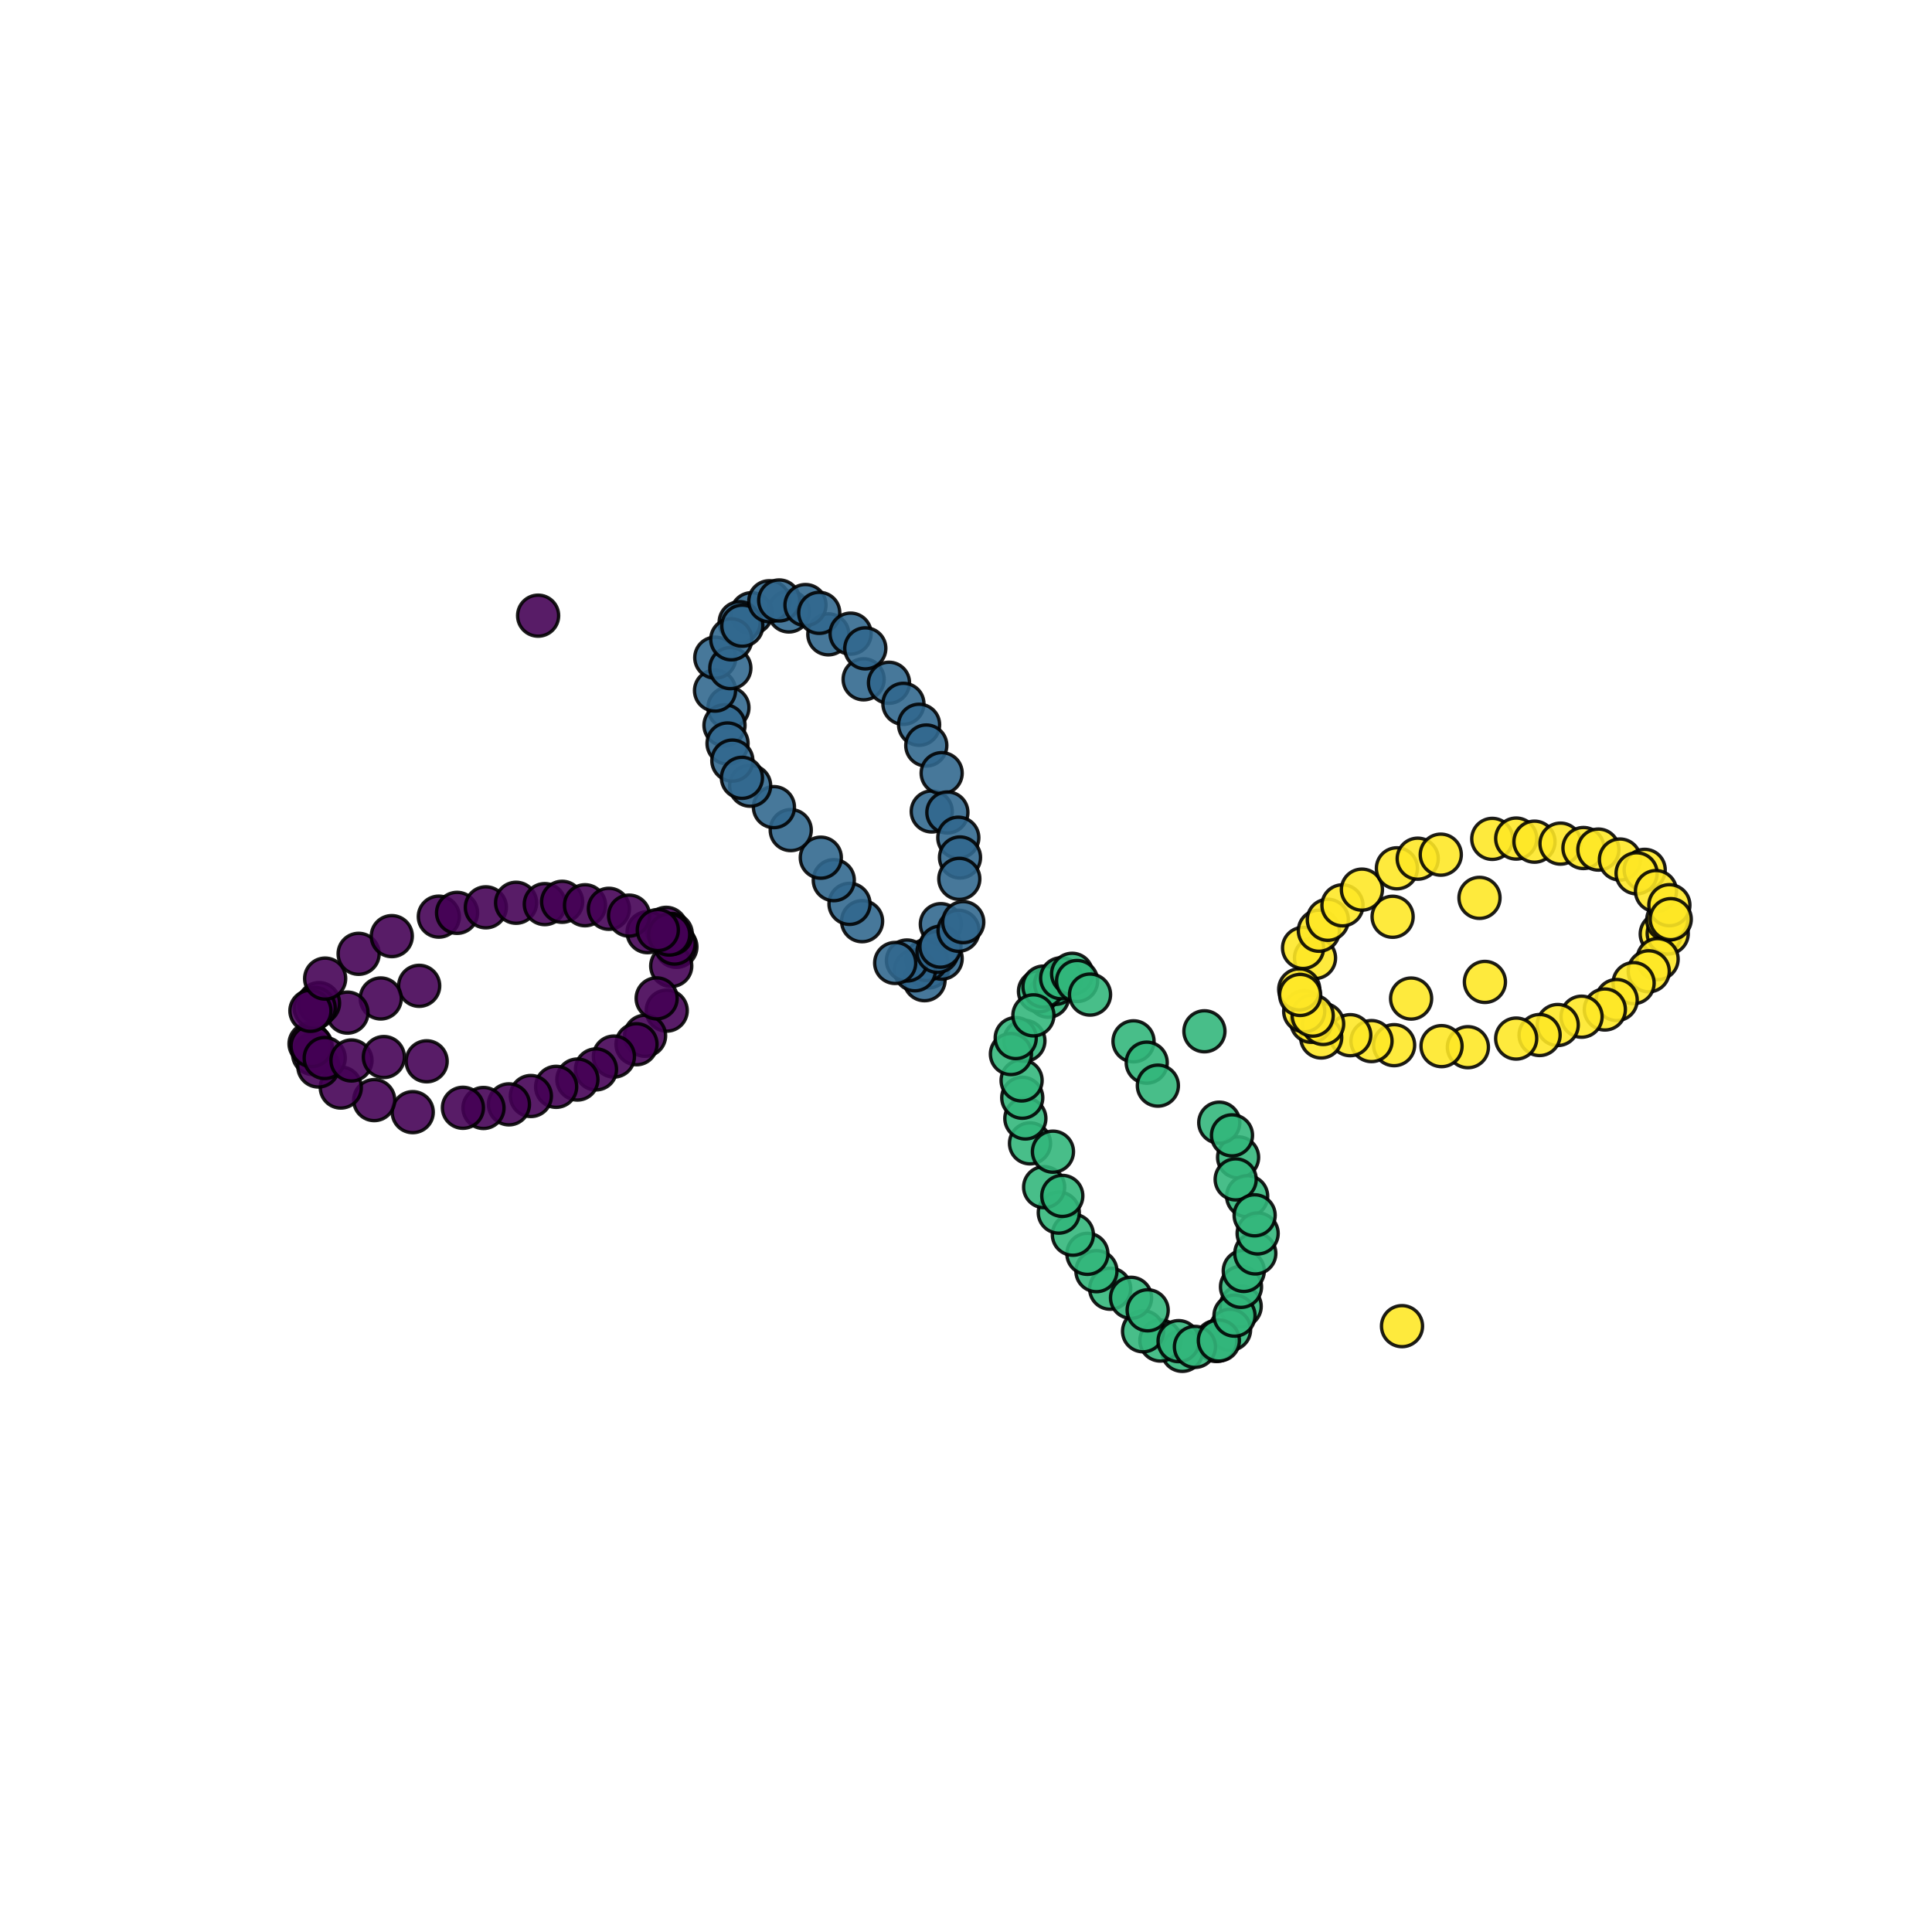 <?xml version="1.0" encoding="utf-8" standalone="no"?>
<!DOCTYPE svg PUBLIC "-//W3C//DTD SVG 1.1//EN"
  "http://www.w3.org/Graphics/SVG/1.1/DTD/svg11.dtd">
<svg xmlns:xlink="http://www.w3.org/1999/xlink" width="576pt" height="576pt" viewBox="0 0 576 576" xmlns="http://www.w3.org/2000/svg" version="1.1">
 <defs>
  <style type="text/css">*{stroke-linejoin: round; stroke-linecap: butt}</style>
 </defs>
 <g id="figure_1">
  <g id="patch_1">
   <path d="M 0 576 
L 576 576 
L 576 0 
L 0 0 
z
" style="fill: #ffffff"/>
  </g>
  <g id="axes_1">
   <g id="PathCollection_1">
    <defs>
     <path id="C0_0_c1fa6cc86c" d="M 0 6.124 
C 1.624 6.124 3.182 5.478 4.33 4.33 
C 5.478 3.182 6.124 1.624 6.124 -0 
C 6.124 -1.624 5.478 -3.182 4.33 -4.33 
C 3.182 -5.478 1.624 -6.124 0 -6.124 
C -1.624 -6.124 -3.182 -5.478 -4.33 -4.33 
C -5.478 -3.182 -6.124 -1.624 -6.124 0 
C -6.124 1.624 -5.478 3.182 -4.33 4.33 
C -3.182 5.478 -1.624 6.124 0 6.124 
z
"/>
    </defs>
    <g clip-path="url(#p17e0483339)">
     <use xlink:href="#C0_0_c1fa6cc86c" x="198.625" y="276.622" style="fill: #440154; fill-opacity: 0.89; stroke: #000000; stroke-opacity: 0.89"/>
    </g>
    <g clip-path="url(#p17e0483339)">
     <use xlink:href="#C0_0_c1fa6cc86c" x="201.657" y="282.294" style="fill: #440154; fill-opacity: 0.89; stroke: #000000; stroke-opacity: 0.89"/>
    </g>
    <g clip-path="url(#p17e0483339)">
     <use xlink:href="#C0_0_c1fa6cc86c" x="193.073" y="277.923" style="fill: #440154; fill-opacity: 0.89; stroke: #000000; stroke-opacity: 0.89"/>
    </g>
    <g clip-path="url(#p17e0483339)">
     <use xlink:href="#C0_0_c1fa6cc86c" x="200.119" y="287.994" style="fill: #440154; fill-opacity: 0.89; stroke: #000000; stroke-opacity: 0.89"/>
    </g>
    <g clip-path="url(#p17e0483339)">
     <use xlink:href="#C0_0_c1fa6cc86c" x="198.778" y="301.306" style="fill: #440154; fill-opacity: 0.89; stroke: #000000; stroke-opacity: 0.89"/>
    </g>
    <g clip-path="url(#p17e0483339)">
     <use xlink:href="#C0_0_c1fa6cc86c" x="192.321" y="308.801" style="fill: #440154; fill-opacity: 0.89; stroke: #000000; stroke-opacity: 0.89"/>
    </g>
    <g clip-path="url(#p17e0483339)">
     <use xlink:href="#C0_0_c1fa6cc86c" x="189.768" y="311.329" style="fill: #440154; fill-opacity: 0.89; stroke: #000000; stroke-opacity: 0.89"/>
    </g>
    <g clip-path="url(#p17e0483339)">
     <use xlink:href="#C0_0_c1fa6cc86c" x="183.032" y="314.999" style="fill: #440154; fill-opacity: 0.89; stroke: #000000; stroke-opacity: 0.89"/>
    </g>
    <g clip-path="url(#p17e0483339)">
     <use xlink:href="#C0_0_c1fa6cc86c" x="177.688" y="318.829" style="fill: #440154; fill-opacity: 0.89; stroke: #000000; stroke-opacity: 0.89"/>
    </g>
    <g clip-path="url(#p17e0483339)">
     <use xlink:href="#C0_0_c1fa6cc86c" x="172.14" y="321.851" style="fill: #440154; fill-opacity: 0.89; stroke: #000000; stroke-opacity: 0.89"/>
    </g>
    <g clip-path="url(#p17e0483339)">
     <use xlink:href="#C0_0_c1fa6cc86c" x="165.807" y="324.024" style="fill: #440154; fill-opacity: 0.89; stroke: #000000; stroke-opacity: 0.89"/>
    </g>
    <g clip-path="url(#p17e0483339)">
     <use xlink:href="#C0_0_c1fa6cc86c" x="158.271" y="326.765" style="fill: #440154; fill-opacity: 0.89; stroke: #000000; stroke-opacity: 0.89"/>
    </g>
    <g clip-path="url(#p17e0483339)">
     <use xlink:href="#C0_0_c1fa6cc86c" x="151.733" y="329.25" style="fill: #440154; fill-opacity: 0.89; stroke: #000000; stroke-opacity: 0.89"/>
    </g>
    <g clip-path="url(#p17e0483339)">
     <use xlink:href="#C0_0_c1fa6cc86c" x="144.145" y="330.328" style="fill: #440154; fill-opacity: 0.89; stroke: #000000; stroke-opacity: 0.89"/>
    </g>
    <g clip-path="url(#p17e0483339)">
     <use xlink:href="#C0_0_c1fa6cc86c" x="138.014" y="330.271" style="fill: #440154; fill-opacity: 0.89; stroke: #000000; stroke-opacity: 0.89"/>
    </g>
    <g clip-path="url(#p17e0483339)">
     <use xlink:href="#C0_0_c1fa6cc86c" x="124.976" y="293.91" style="fill: #440154; fill-opacity: 0.89; stroke: #000000; stroke-opacity: 0.89"/>
    </g>
    <g clip-path="url(#p17e0483339)">
     <use xlink:href="#C0_0_c1fa6cc86c" x="123.052" y="331.574" style="fill: #440154; fill-opacity: 0.89; stroke: #000000; stroke-opacity: 0.89"/>
    </g>
    <g clip-path="url(#p17e0483339)">
     <use xlink:href="#C0_0_c1fa6cc86c" x="113.518" y="297.679" style="fill: #440154; fill-opacity: 0.89; stroke: #000000; stroke-opacity: 0.89"/>
    </g>
    <g clip-path="url(#p17e0483339)">
     <use xlink:href="#C0_0_c1fa6cc86c" x="111.569" y="327.984" style="fill: #440154; fill-opacity: 0.89; stroke: #000000; stroke-opacity: 0.89"/>
    </g>
    <g clip-path="url(#p17e0483339)">
     <use xlink:href="#C0_0_c1fa6cc86c" x="103.597" y="301.902" style="fill: #440154; fill-opacity: 0.89; stroke: #000000; stroke-opacity: 0.89"/>
    </g>
    <g clip-path="url(#p17e0483339)">
     <use xlink:href="#C0_0_c1fa6cc86c" x="101.605" y="324.238" style="fill: #440154; fill-opacity: 0.89; stroke: #000000; stroke-opacity: 0.89"/>
    </g>
    <g clip-path="url(#p17e0483339)">
     <use xlink:href="#C0_0_c1fa6cc86c" x="93.347" y="314.258" style="fill: #440154; fill-opacity: 0.89; stroke: #000000; stroke-opacity: 0.89"/>
    </g>
    <g clip-path="url(#p17e0483339)">
     <use xlink:href="#C0_0_c1fa6cc86c" x="94.911" y="317.965" style="fill: #440154; fill-opacity: 0.89; stroke: #000000; stroke-opacity: 0.89"/>
    </g>
    <g clip-path="url(#p17e0483339)">
     <use xlink:href="#C0_0_c1fa6cc86c" x="92.291" y="311.179" style="fill: #440154; fill-opacity: 0.89; stroke: #000000; stroke-opacity: 0.89"/>
    </g>
    <g clip-path="url(#p17e0483339)">
     <use xlink:href="#C0_0_c1fa6cc86c" x="92.906" y="311.873" style="fill: #440154; fill-opacity: 0.89; stroke: #000000; stroke-opacity: 0.89"/>
    </g>
    <g clip-path="url(#p17e0483339)">
     <use xlink:href="#C0_0_c1fa6cc86c" x="96.811" y="315.438" style="fill: #440154; fill-opacity: 0.89; stroke: #000000; stroke-opacity: 0.89"/>
    </g>
    <g clip-path="url(#p17e0483339)">
     <use xlink:href="#C0_0_c1fa6cc86c" x="95.117" y="299.057" style="fill: #440154; fill-opacity: 0.89; stroke: #000000; stroke-opacity: 0.89"/>
    </g>
    <g clip-path="url(#p17e0483339)">
     <use xlink:href="#C0_0_c1fa6cc86c" x="93.812" y="300.49" style="fill: #440154; fill-opacity: 0.89; stroke: #000000; stroke-opacity: 0.89"/>
    </g>
    <g clip-path="url(#p17e0483339)">
     <use xlink:href="#C0_0_c1fa6cc86c" x="92.548" y="301.361" style="fill: #440154; fill-opacity: 0.89; stroke: #000000; stroke-opacity: 0.89"/>
    </g>
    <g clip-path="url(#p17e0483339)">
     <use xlink:href="#C0_0_c1fa6cc86c" x="96.937" y="291.756" style="fill: #440154; fill-opacity: 0.89; stroke: #000000; stroke-opacity: 0.89"/>
    </g>
    <g clip-path="url(#p17e0483339)">
     <use xlink:href="#C0_0_c1fa6cc86c" x="104.792" y="316.166" style="fill: #440154; fill-opacity: 0.89; stroke: #000000; stroke-opacity: 0.89"/>
    </g>
    <g clip-path="url(#p17e0483339)">
     <use xlink:href="#C0_0_c1fa6cc86c" x="106.924" y="284.371" style="fill: #440154; fill-opacity: 0.89; stroke: #000000; stroke-opacity: 0.89"/>
    </g>
    <g clip-path="url(#p17e0483339)">
     <use xlink:href="#C0_0_c1fa6cc86c" x="114.443" y="315.142" style="fill: #440154; fill-opacity: 0.89; stroke: #000000; stroke-opacity: 0.89"/>
    </g>
    <g clip-path="url(#p17e0483339)">
     <use xlink:href="#C0_0_c1fa6cc86c" x="116.808" y="279.097" style="fill: #440154; fill-opacity: 0.89; stroke: #000000; stroke-opacity: 0.89"/>
    </g>
    <g clip-path="url(#p17e0483339)">
     <use xlink:href="#C0_0_c1fa6cc86c" x="127.205" y="316.415" style="fill: #440154; fill-opacity: 0.89; stroke: #000000; stroke-opacity: 0.89"/>
    </g>
    <g clip-path="url(#p17e0483339)">
     <use xlink:href="#C0_0_c1fa6cc86c" x="130.832" y="273.286" style="fill: #440154; fill-opacity: 0.89; stroke: #000000; stroke-opacity: 0.89"/>
    </g>
    <g clip-path="url(#p17e0483339)">
     <use xlink:href="#C0_0_c1fa6cc86c" x="136.27" y="272.154" style="fill: #440154; fill-opacity: 0.89; stroke: #000000; stroke-opacity: 0.89"/>
    </g>
    <g clip-path="url(#p17e0483339)">
     <use xlink:href="#C0_0_c1fa6cc86c" x="144.849" y="270.507" style="fill: #440154; fill-opacity: 0.89; stroke: #000000; stroke-opacity: 0.89"/>
    </g>
    <g clip-path="url(#p17e0483339)">
     <use xlink:href="#C0_0_c1fa6cc86c" x="160.435" y="183.554" style="fill: #440154; fill-opacity: 0.89; stroke: #000000; stroke-opacity: 0.89"/>
    </g>
    <g clip-path="url(#p17e0483339)">
     <use xlink:href="#C0_0_c1fa6cc86c" x="153.868" y="269.148" style="fill: #440154; fill-opacity: 0.89; stroke: #000000; stroke-opacity: 0.89"/>
    </g>
    <g clip-path="url(#p17e0483339)">
     <use xlink:href="#C0_0_c1fa6cc86c" x="162.427" y="269.554" style="fill: #440154; fill-opacity: 0.89; stroke: #000000; stroke-opacity: 0.89"/>
    </g>
    <g clip-path="url(#p17e0483339)">
     <use xlink:href="#C0_0_c1fa6cc86c" x="167.595" y="268.856" style="fill: #440154; fill-opacity: 0.89; stroke: #000000; stroke-opacity: 0.89"/>
    </g>
    <g clip-path="url(#p17e0483339)">
     <use xlink:href="#C0_0_c1fa6cc86c" x="174.415" y="269.892" style="fill: #440154; fill-opacity: 0.89; stroke: #000000; stroke-opacity: 0.89"/>
    </g>
    <g clip-path="url(#p17e0483339)">
     <use xlink:href="#C0_0_c1fa6cc86c" x="181.529" y="270.947" style="fill: #440154; fill-opacity: 0.89; stroke: #000000; stroke-opacity: 0.89"/>
    </g>
    <g clip-path="url(#p17e0483339)">
     <use xlink:href="#C0_0_c1fa6cc86c" x="195.774" y="297.652" style="fill: #440154; fill-opacity: 0.89; stroke: #000000; stroke-opacity: 0.89"/>
    </g>
    <g clip-path="url(#p17e0483339)">
     <use xlink:href="#C0_0_c1fa6cc86c" x="187.551" y="272.979" style="fill: #440154; fill-opacity: 0.89; stroke: #000000; stroke-opacity: 0.89"/>
    </g>
    <g clip-path="url(#p17e0483339)">
     <use xlink:href="#C0_0_c1fa6cc86c" x="201.129" y="281.317" style="fill: #440154; fill-opacity: 0.89; stroke: #000000; stroke-opacity: 0.89"/>
    </g>
    <g clip-path="url(#p17e0483339)">
     <use xlink:href="#C0_0_c1fa6cc86c" x="200.273" y="278.439" style="fill: #440154; fill-opacity: 0.89; stroke: #000000; stroke-opacity: 0.89"/>
    </g>
    <g clip-path="url(#p17e0483339)">
     <use xlink:href="#C0_0_c1fa6cc86c" x="199.499" y="278.629" style="fill: #440154; fill-opacity: 0.89; stroke: #000000; stroke-opacity: 0.89"/>
    </g>
    <g clip-path="url(#p17e0483339)">
     <use xlink:href="#C0_0_c1fa6cc86c" x="196.117" y="277.285" style="fill: #440154; fill-opacity: 0.89; stroke: #000000; stroke-opacity: 0.89"/>
    </g>
    <g clip-path="url(#p17e0483339)">
     <use xlink:href="#C0_0_c1fa6cc86c" x="276.815" y="288.426" style="fill: #31678e; fill-opacity: 0.89; stroke: #000000; stroke-opacity: 0.89"/>
    </g>
    <g clip-path="url(#p17e0483339)">
     <use xlink:href="#C0_0_c1fa6cc86c" x="275.643" y="292.236" style="fill: #31678e; fill-opacity: 0.89; stroke: #000000; stroke-opacity: 0.89"/>
    </g>
    <g clip-path="url(#p17e0483339)">
     <use xlink:href="#C0_0_c1fa6cc86c" x="280.742" y="285.808" style="fill: #31678e; fill-opacity: 0.89; stroke: #000000; stroke-opacity: 0.89"/>
    </g>
    <g clip-path="url(#p17e0483339)">
     <use xlink:href="#C0_0_c1fa6cc86c" x="276.293" y="286.207" style="fill: #31678e; fill-opacity: 0.89; stroke: #000000; stroke-opacity: 0.89"/>
    </g>
    <g clip-path="url(#p17e0483339)">
     <use xlink:href="#C0_0_c1fa6cc86c" x="272.764" y="289.278" style="fill: #31678e; fill-opacity: 0.89; stroke: #000000; stroke-opacity: 0.89"/>
    </g>
    <g clip-path="url(#p17e0483339)">
     <use xlink:href="#C0_0_c1fa6cc86c" x="280.503" y="275.526" style="fill: #31678e; fill-opacity: 0.89; stroke: #000000; stroke-opacity: 0.89"/>
    </g>
    <g clip-path="url(#p17e0483339)">
     <use xlink:href="#C0_0_c1fa6cc86c" x="270.393" y="286.364" style="fill: #31678e; fill-opacity: 0.89; stroke: #000000; stroke-opacity: 0.89"/>
    </g>
    <g clip-path="url(#p17e0483339)">
     <use xlink:href="#C0_0_c1fa6cc86c" x="266.887" y="287.097" style="fill: #31678e; fill-opacity: 0.89; stroke: #000000; stroke-opacity: 0.89"/>
    </g>
    <g clip-path="url(#p17e0483339)">
     <use xlink:href="#C0_0_c1fa6cc86c" x="277.789" y="241.925" style="fill: #31678e; fill-opacity: 0.89; stroke: #000000; stroke-opacity: 0.89"/>
    </g>
    <g clip-path="url(#p17e0483339)">
     <use xlink:href="#C0_0_c1fa6cc86c" x="257.022" y="274.643" style="fill: #31678e; fill-opacity: 0.89; stroke: #000000; stroke-opacity: 0.89"/>
    </g>
    <g clip-path="url(#p17e0483339)">
     <use xlink:href="#C0_0_c1fa6cc86c" x="253.27" y="269.476" style="fill: #31678e; fill-opacity: 0.89; stroke: #000000; stroke-opacity: 0.89"/>
    </g>
    <g clip-path="url(#p17e0483339)">
     <use xlink:href="#C0_0_c1fa6cc86c" x="248.581" y="262.412" style="fill: #31678e; fill-opacity: 0.89; stroke: #000000; stroke-opacity: 0.89"/>
    </g>
    <g clip-path="url(#p17e0483339)">
     <use xlink:href="#C0_0_c1fa6cc86c" x="244.717" y="255.705" style="fill: #31678e; fill-opacity: 0.89; stroke: #000000; stroke-opacity: 0.89"/>
    </g>
    <g clip-path="url(#p17e0483339)">
     <use xlink:href="#C0_0_c1fa6cc86c" x="257.481" y="202.534" style="fill: #31678e; fill-opacity: 0.89; stroke: #000000; stroke-opacity: 0.89"/>
    </g>
    <g clip-path="url(#p17e0483339)">
     <use xlink:href="#C0_0_c1fa6cc86c" x="246.958" y="189.123" style="fill: #31678e; fill-opacity: 0.89; stroke: #000000; stroke-opacity: 0.89"/>
    </g>
    <g clip-path="url(#p17e0483339)">
     <use xlink:href="#C0_0_c1fa6cc86c" x="235.753" y="247.487" style="fill: #31678e; fill-opacity: 0.89; stroke: #000000; stroke-opacity: 0.89"/>
    </g>
    <g clip-path="url(#p17e0483339)">
     <use xlink:href="#C0_0_c1fa6cc86c" x="235.193" y="182.302" style="fill: #31678e; fill-opacity: 0.89; stroke: #000000; stroke-opacity: 0.89"/>
    </g>
    <g clip-path="url(#p17e0483339)">
     <use xlink:href="#C0_0_c1fa6cc86c" x="230.737" y="240.635" style="fill: #31678e; fill-opacity: 0.89; stroke: #000000; stroke-opacity: 0.89"/>
    </g>
    <g clip-path="url(#p17e0483339)">
     <use xlink:href="#C0_0_c1fa6cc86c" x="224.079" y="182.816" style="fill: #31678e; fill-opacity: 0.89; stroke: #000000; stroke-opacity: 0.89"/>
    </g>
    <g clip-path="url(#p17e0483339)">
     <use xlink:href="#C0_0_c1fa6cc86c" x="220.53" y="185.5" style="fill: #31678e; fill-opacity: 0.89; stroke: #000000; stroke-opacity: 0.89"/>
    </g>
    <g clip-path="url(#p17e0483339)">
     <use xlink:href="#C0_0_c1fa6cc86c" x="223.641" y="234.25" style="fill: #31678e; fill-opacity: 0.89; stroke: #000000; stroke-opacity: 0.89"/>
    </g>
    <g clip-path="url(#p17e0483339)">
     <use xlink:href="#C0_0_c1fa6cc86c" x="217.174" y="210.999" style="fill: #31678e; fill-opacity: 0.89; stroke: #000000; stroke-opacity: 0.89"/>
    </g>
    <g clip-path="url(#p17e0483339)">
     <use xlink:href="#C0_0_c1fa6cc86c" x="216" y="216.246" style="fill: #31678e; fill-opacity: 0.89; stroke: #000000; stroke-opacity: 0.89"/>
    </g>
    <g clip-path="url(#p17e0483339)">
     <use xlink:href="#C0_0_c1fa6cc86c" x="216.911" y="221.661" style="fill: #31678e; fill-opacity: 0.89; stroke: #000000; stroke-opacity: 0.89"/>
    </g>
    <g clip-path="url(#p17e0483339)">
     <use xlink:href="#C0_0_c1fa6cc86c" x="213.175" y="205.89" style="fill: #31678e; fill-opacity: 0.89; stroke: #000000; stroke-opacity: 0.89"/>
    </g>
    <g clip-path="url(#p17e0483339)">
     <use xlink:href="#C0_0_c1fa6cc86c" x="218.343" y="226.762" style="fill: #31678e; fill-opacity: 0.89; stroke: #000000; stroke-opacity: 0.89"/>
    </g>
    <g clip-path="url(#p17e0483339)">
     <use xlink:href="#C0_0_c1fa6cc86c" x="213.254" y="196.078" style="fill: #31678e; fill-opacity: 0.89; stroke: #000000; stroke-opacity: 0.89"/>
    </g>
    <g clip-path="url(#p17e0483339)">
     <use xlink:href="#C0_0_c1fa6cc86c" x="221.2" y="231.901" style="fill: #31678e; fill-opacity: 0.89; stroke: #000000; stroke-opacity: 0.89"/>
    </g>
    <g clip-path="url(#p17e0483339)">
     <use xlink:href="#C0_0_c1fa6cc86c" x="217.741" y="199.196" style="fill: #31678e; fill-opacity: 0.89; stroke: #000000; stroke-opacity: 0.89"/>
    </g>
    <g clip-path="url(#p17e0483339)">
     <use xlink:href="#C0_0_c1fa6cc86c" x="218.022" y="190.608" style="fill: #31678e; fill-opacity: 0.89; stroke: #000000; stroke-opacity: 0.89"/>
    </g>
    <g clip-path="url(#p17e0483339)">
     <use xlink:href="#C0_0_c1fa6cc86c" x="221.311" y="186.548" style="fill: #31678e; fill-opacity: 0.89; stroke: #000000; stroke-opacity: 0.89"/>
    </g>
    <g clip-path="url(#p17e0483339)">
     <use xlink:href="#C0_0_c1fa6cc86c" x="229.368" y="179.252" style="fill: #31678e; fill-opacity: 0.89; stroke: #000000; stroke-opacity: 0.89"/>
    </g>
    <g clip-path="url(#p17e0483339)">
     <use xlink:href="#C0_0_c1fa6cc86c" x="232.309" y="179.02" style="fill: #31678e; fill-opacity: 0.89; stroke: #000000; stroke-opacity: 0.89"/>
    </g>
    <g clip-path="url(#p17e0483339)">
     <use xlink:href="#C0_0_c1fa6cc86c" x="240.147" y="180.388" style="fill: #31678e; fill-opacity: 0.89; stroke: #000000; stroke-opacity: 0.89"/>
    </g>
    <g clip-path="url(#p17e0483339)">
     <use xlink:href="#C0_0_c1fa6cc86c" x="244.247" y="182.712" style="fill: #31678e; fill-opacity: 0.89; stroke: #000000; stroke-opacity: 0.89"/>
    </g>
    <g clip-path="url(#p17e0483339)">
     <use xlink:href="#C0_0_c1fa6cc86c" x="253.597" y="188.909" style="fill: #31678e; fill-opacity: 0.89; stroke: #000000; stroke-opacity: 0.89"/>
    </g>
    <g clip-path="url(#p17e0483339)">
     <use xlink:href="#C0_0_c1fa6cc86c" x="257.981" y="193.301" style="fill: #31678e; fill-opacity: 0.89; stroke: #000000; stroke-opacity: 0.89"/>
    </g>
    <g clip-path="url(#p17e0483339)">
     <use xlink:href="#C0_0_c1fa6cc86c" x="265.042" y="203.556" style="fill: #31678e; fill-opacity: 0.89; stroke: #000000; stroke-opacity: 0.89"/>
    </g>
    <g clip-path="url(#p17e0483339)">
     <use xlink:href="#C0_0_c1fa6cc86c" x="269.34" y="209.841" style="fill: #31678e; fill-opacity: 0.89; stroke: #000000; stroke-opacity: 0.89"/>
    </g>
    <g clip-path="url(#p17e0483339)">
     <use xlink:href="#C0_0_c1fa6cc86c" x="274.019" y="216.081" style="fill: #31678e; fill-opacity: 0.89; stroke: #000000; stroke-opacity: 0.89"/>
    </g>
    <g clip-path="url(#p17e0483339)">
     <use xlink:href="#C0_0_c1fa6cc86c" x="276.162" y="222.264" style="fill: #31678e; fill-opacity: 0.89; stroke: #000000; stroke-opacity: 0.89"/>
    </g>
    <g clip-path="url(#p17e0483339)">
     <use xlink:href="#C0_0_c1fa6cc86c" x="280.746" y="230.51" style="fill: #31678e; fill-opacity: 0.89; stroke: #000000; stroke-opacity: 0.89"/>
    </g>
    <g clip-path="url(#p17e0483339)">
     <use xlink:href="#C0_0_c1fa6cc86c" x="282.45" y="242.229" style="fill: #31678e; fill-opacity: 0.89; stroke: #000000; stroke-opacity: 0.89"/>
    </g>
    <g clip-path="url(#p17e0483339)">
     <use xlink:href="#C0_0_c1fa6cc86c" x="285.709" y="249.759" style="fill: #31678e; fill-opacity: 0.89; stroke: #000000; stroke-opacity: 0.89"/>
    </g>
    <g clip-path="url(#p17e0483339)">
     <use xlink:href="#C0_0_c1fa6cc86c" x="286.215" y="255.648" style="fill: #31678e; fill-opacity: 0.89; stroke: #000000; stroke-opacity: 0.89"/>
    </g>
    <g clip-path="url(#p17e0483339)">
     <use xlink:href="#C0_0_c1fa6cc86c" x="286.009" y="262.028" style="fill: #31678e; fill-opacity: 0.89; stroke: #000000; stroke-opacity: 0.89"/>
    </g>
    <g clip-path="url(#p17e0483339)">
     <use xlink:href="#C0_0_c1fa6cc86c" x="279.517" y="283.784" style="fill: #31678e; fill-opacity: 0.89; stroke: #000000; stroke-opacity: 0.89"/>
    </g>
    <g clip-path="url(#p17e0483339)">
     <use xlink:href="#C0_0_c1fa6cc86c" x="280.387" y="282.235" style="fill: #31678e; fill-opacity: 0.89; stroke: #000000; stroke-opacity: 0.89"/>
    </g>
    <g clip-path="url(#p17e0483339)">
     <use xlink:href="#C0_0_c1fa6cc86c" x="285.784" y="277.495" style="fill: #31678e; fill-opacity: 0.89; stroke: #000000; stroke-opacity: 0.89"/>
    </g>
    <g clip-path="url(#p17e0483339)">
     <use xlink:href="#C0_0_c1fa6cc86c" x="287.182" y="274.925" style="fill: #31678e; fill-opacity: 0.89; stroke: #000000; stroke-opacity: 0.89"/>
    </g>
    <g clip-path="url(#p17e0483339)">
     <use xlink:href="#C0_0_c1fa6cc86c" x="359.083" y="307.464" style="fill: #32b67a; fill-opacity: 0.89; stroke: #000000; stroke-opacity: 0.89"/>
    </g>
    <g clip-path="url(#p17e0483339)">
     <use xlink:href="#C0_0_c1fa6cc86c" x="369.125" y="345.053" style="fill: #32b67a; fill-opacity: 0.89; stroke: #000000; stroke-opacity: 0.89"/>
    </g>
    <g clip-path="url(#p17e0483339)">
     <use xlink:href="#C0_0_c1fa6cc86c" x="371.821" y="356.644" style="fill: #32b67a; fill-opacity: 0.89; stroke: #000000; stroke-opacity: 0.89"/>
    </g>
    <g clip-path="url(#p17e0483339)">
     <use xlink:href="#C0_0_c1fa6cc86c" x="368.4" y="351.622" style="fill: #32b67a; fill-opacity: 0.89; stroke: #000000; stroke-opacity: 0.89"/>
    </g>
    <g clip-path="url(#p17e0483339)">
     <use xlink:href="#C0_0_c1fa6cc86c" x="363.509" y="334.712" style="fill: #32b67a; fill-opacity: 0.89; stroke: #000000; stroke-opacity: 0.89"/>
    </g>
    <g clip-path="url(#p17e0483339)">
     <use xlink:href="#C0_0_c1fa6cc86c" x="369.895" y="389.472" style="fill: #32b67a; fill-opacity: 0.89; stroke: #000000; stroke-opacity: 0.89"/>
    </g>
    <g clip-path="url(#p17e0483339)">
     <use xlink:href="#C0_0_c1fa6cc86c" x="366.722" y="396.452" style="fill: #32b67a; fill-opacity: 0.89; stroke: #000000; stroke-opacity: 0.89"/>
    </g>
    <g clip-path="url(#p17e0483339)">
     <use xlink:href="#C0_0_c1fa6cc86c" x="362.61" y="399.809" style="fill: #32b67a; fill-opacity: 0.89; stroke: #000000; stroke-opacity: 0.89"/>
    </g>
    <g clip-path="url(#p17e0483339)">
     <use xlink:href="#C0_0_c1fa6cc86c" x="352.485" y="402.74" style="fill: #32b67a; fill-opacity: 0.89; stroke: #000000; stroke-opacity: 0.89"/>
    </g>
    <g clip-path="url(#p17e0483339)">
     <use xlink:href="#C0_0_c1fa6cc86c" x="345.958" y="399.668" style="fill: #32b67a; fill-opacity: 0.89; stroke: #000000; stroke-opacity: 0.89"/>
    </g>
    <g clip-path="url(#p17e0483339)">
     <use xlink:href="#C0_0_c1fa6cc86c" x="340.79" y="396.91" style="fill: #32b67a; fill-opacity: 0.89; stroke: #000000; stroke-opacity: 0.89"/>
    </g>
    <g clip-path="url(#p17e0483339)">
     <use xlink:href="#C0_0_c1fa6cc86c" x="330.984" y="384.22" style="fill: #32b67a; fill-opacity: 0.89; stroke: #000000; stroke-opacity: 0.89"/>
    </g>
    <g clip-path="url(#p17e0483339)">
     <use xlink:href="#C0_0_c1fa6cc86c" x="326.888" y="378.981" style="fill: #32b67a; fill-opacity: 0.89; stroke: #000000; stroke-opacity: 0.89"/>
    </g>
    <g clip-path="url(#p17e0483339)">
     <use xlink:href="#C0_0_c1fa6cc86c" x="324.194" y="373.814" style="fill: #32b67a; fill-opacity: 0.89; stroke: #000000; stroke-opacity: 0.89"/>
    </g>
    <g clip-path="url(#p17e0483339)">
     <use xlink:href="#C0_0_c1fa6cc86c" x="319.865" y="368.111" style="fill: #32b67a; fill-opacity: 0.89; stroke: #000000; stroke-opacity: 0.89"/>
    </g>
    <g clip-path="url(#p17e0483339)">
     <use xlink:href="#C0_0_c1fa6cc86c" x="315.666" y="361.528" style="fill: #32b67a; fill-opacity: 0.89; stroke: #000000; stroke-opacity: 0.89"/>
    </g>
    <g clip-path="url(#p17e0483339)">
     <use xlink:href="#C0_0_c1fa6cc86c" x="311.295" y="353.935" style="fill: #32b67a; fill-opacity: 0.89; stroke: #000000; stroke-opacity: 0.89"/>
    </g>
    <g clip-path="url(#p17e0483339)">
     <use xlink:href="#C0_0_c1fa6cc86c" x="307.085" y="340.88" style="fill: #32b67a; fill-opacity: 0.89; stroke: #000000; stroke-opacity: 0.89"/>
    </g>
    <g clip-path="url(#p17e0483339)">
     <use xlink:href="#C0_0_c1fa6cc86c" x="305.697" y="333.458" style="fill: #32b67a; fill-opacity: 0.89; stroke: #000000; stroke-opacity: 0.89"/>
    </g>
    <g clip-path="url(#p17e0483339)">
     <use xlink:href="#C0_0_c1fa6cc86c" x="304.772" y="327.275" style="fill: #32b67a; fill-opacity: 0.89; stroke: #000000; stroke-opacity: 0.89"/>
    </g>
    <g clip-path="url(#p17e0483339)">
     <use xlink:href="#C0_0_c1fa6cc86c" x="304.578" y="322.119" style="fill: #32b67a; fill-opacity: 0.89; stroke: #000000; stroke-opacity: 0.89"/>
    </g>
    <g clip-path="url(#p17e0483339)">
     <use xlink:href="#C0_0_c1fa6cc86c" x="305.411" y="310.304" style="fill: #32b67a; fill-opacity: 0.89; stroke: #000000; stroke-opacity: 0.89"/>
    </g>
    <g clip-path="url(#p17e0483339)">
     <use xlink:href="#C0_0_c1fa6cc86c" x="301.391" y="314.246" style="fill: #32b67a; fill-opacity: 0.89; stroke: #000000; stroke-opacity: 0.89"/>
    </g>
    <g clip-path="url(#p17e0483339)">
     <use xlink:href="#C0_0_c1fa6cc86c" x="302.824" y="309.49" style="fill: #32b67a; fill-opacity: 0.89; stroke: #000000; stroke-opacity: 0.89"/>
    </g>
    <g clip-path="url(#p17e0483339)">
     <use xlink:href="#C0_0_c1fa6cc86c" x="312.522" y="297.152" style="fill: #32b67a; fill-opacity: 0.89; stroke: #000000; stroke-opacity: 0.89"/>
    </g>
    <g clip-path="url(#p17e0483339)">
     <use xlink:href="#C0_0_c1fa6cc86c" x="309.762" y="295.555" style="fill: #32b67a; fill-opacity: 0.89; stroke: #000000; stroke-opacity: 0.89"/>
    </g>
    <g clip-path="url(#p17e0483339)">
     <use xlink:href="#C0_0_c1fa6cc86c" x="314.584" y="293.341" style="fill: #32b67a; fill-opacity: 0.89; stroke: #000000; stroke-opacity: 0.89"/>
    </g>
    <g clip-path="url(#p17e0483339)">
     <use xlink:href="#C0_0_c1fa6cc86c" x="311.102" y="294.141" style="fill: #32b67a; fill-opacity: 0.89; stroke: #000000; stroke-opacity: 0.89"/>
    </g>
    <g clip-path="url(#p17e0483339)">
     <use xlink:href="#C0_0_c1fa6cc86c" x="308.093" y="302.711" style="fill: #32b67a; fill-opacity: 0.89; stroke: #000000; stroke-opacity: 0.89"/>
    </g>
    <g clip-path="url(#p17e0483339)">
     <use xlink:href="#C0_0_c1fa6cc86c" x="316.37" y="291.649" style="fill: #32b67a; fill-opacity: 0.89; stroke: #000000; stroke-opacity: 0.89"/>
    </g>
    <g clip-path="url(#p17e0483339)">
     <use xlink:href="#C0_0_c1fa6cc86c" x="319.642" y="290.324" style="fill: #32b67a; fill-opacity: 0.89; stroke: #000000; stroke-opacity: 0.89"/>
    </g>
    <g clip-path="url(#p17e0483339)">
     <use xlink:href="#C0_0_c1fa6cc86c" x="321.126" y="292.477" style="fill: #32b67a; fill-opacity: 0.89; stroke: #000000; stroke-opacity: 0.89"/>
    </g>
    <g clip-path="url(#p17e0483339)">
     <use xlink:href="#C0_0_c1fa6cc86c" x="324.98" y="296.524" style="fill: #32b67a; fill-opacity: 0.89; stroke: #000000; stroke-opacity: 0.89"/>
    </g>
    <g clip-path="url(#p17e0483339)">
     <use xlink:href="#C0_0_c1fa6cc86c" x="313.925" y="343.352" style="fill: #32b67a; fill-opacity: 0.89; stroke: #000000; stroke-opacity: 0.89"/>
    </g>
    <g clip-path="url(#p17e0483339)">
     <use xlink:href="#C0_0_c1fa6cc86c" x="316.714" y="356.541" style="fill: #32b67a; fill-opacity: 0.89; stroke: #000000; stroke-opacity: 0.89"/>
    </g>
    <g clip-path="url(#p17e0483339)">
     <use xlink:href="#C0_0_c1fa6cc86c" x="337.941" y="310.455" style="fill: #32b67a; fill-opacity: 0.89; stroke: #000000; stroke-opacity: 0.89"/>
    </g>
    <g clip-path="url(#p17e0483339)">
     <use xlink:href="#C0_0_c1fa6cc86c" x="341.884" y="316.821" style="fill: #32b67a; fill-opacity: 0.89; stroke: #000000; stroke-opacity: 0.89"/>
    </g>
    <g clip-path="url(#p17e0483339)">
     <use xlink:href="#C0_0_c1fa6cc86c" x="345.206" y="323.671" style="fill: #32b67a; fill-opacity: 0.89; stroke: #000000; stroke-opacity: 0.89"/>
    </g>
    <g clip-path="url(#p17e0483339)">
     <use xlink:href="#C0_0_c1fa6cc86c" x="337.208" y="386.923" style="fill: #32b67a; fill-opacity: 0.89; stroke: #000000; stroke-opacity: 0.89"/>
    </g>
    <g clip-path="url(#p17e0483339)">
     <use xlink:href="#C0_0_c1fa6cc86c" x="342.167" y="390.65" style="fill: #32b67a; fill-opacity: 0.89; stroke: #000000; stroke-opacity: 0.89"/>
    </g>
    <g clip-path="url(#p17e0483339)">
     <use xlink:href="#C0_0_c1fa6cc86c" x="351.38" y="399.843" style="fill: #32b67a; fill-opacity: 0.89; stroke: #000000; stroke-opacity: 0.89"/>
    </g>
    <g clip-path="url(#p17e0483339)">
     <use xlink:href="#C0_0_c1fa6cc86c" x="356.257" y="401.558" style="fill: #32b67a; fill-opacity: 0.89; stroke: #000000; stroke-opacity: 0.89"/>
    </g>
    <g clip-path="url(#p17e0483339)">
     <use xlink:href="#C0_0_c1fa6cc86c" x="363.389" y="399.661" style="fill: #32b67a; fill-opacity: 0.89; stroke: #000000; stroke-opacity: 0.89"/>
    </g>
    <g clip-path="url(#p17e0483339)">
     <use xlink:href="#C0_0_c1fa6cc86c" x="368.052" y="392.24" style="fill: #32b67a; fill-opacity: 0.89; stroke: #000000; stroke-opacity: 0.89"/>
    </g>
    <g clip-path="url(#p17e0483339)">
     <use xlink:href="#C0_0_c1fa6cc86c" x="369.986" y="383.658" style="fill: #32b67a; fill-opacity: 0.89; stroke: #000000; stroke-opacity: 0.89"/>
    </g>
    <g clip-path="url(#p17e0483339)">
     <use xlink:href="#C0_0_c1fa6cc86c" x="370.811" y="378.909" style="fill: #32b67a; fill-opacity: 0.89; stroke: #000000; stroke-opacity: 0.89"/>
    </g>
    <g clip-path="url(#p17e0483339)">
     <use xlink:href="#C0_0_c1fa6cc86c" x="374.253" y="373.695" style="fill: #32b67a; fill-opacity: 0.89; stroke: #000000; stroke-opacity: 0.89"/>
    </g>
    <g clip-path="url(#p17e0483339)">
     <use xlink:href="#C0_0_c1fa6cc86c" x="367.306" y="338.491" style="fill: #32b67a; fill-opacity: 0.89; stroke: #000000; stroke-opacity: 0.89"/>
    </g>
    <g clip-path="url(#p17e0483339)">
     <use xlink:href="#C0_0_c1fa6cc86c" x="374.952" y="367.732" style="fill: #32b67a; fill-opacity: 0.89; stroke: #000000; stroke-opacity: 0.89"/>
    </g>
    <g clip-path="url(#p17e0483339)">
     <use xlink:href="#C0_0_c1fa6cc86c" x="374.057" y="362.331" style="fill: #32b67a; fill-opacity: 0.89; stroke: #000000; stroke-opacity: 0.89"/>
    </g>
    <g clip-path="url(#p17e0483339)">
     <use xlink:href="#C0_0_c1fa6cc86c" x="495.132" y="278.453" style="fill: #fde725; fill-opacity: 0.89; stroke: #000000; stroke-opacity: 0.89"/>
    </g>
    <g clip-path="url(#p17e0483339)">
     <use xlink:href="#C0_0_c1fa6cc86c" x="497.212" y="278.324" style="fill: #fde725; fill-opacity: 0.89; stroke: #000000; stroke-opacity: 0.89"/>
    </g>
    <g clip-path="url(#p17e0483339)">
     <use xlink:href="#C0_0_c1fa6cc86c" x="497.075" y="274.257" style="fill: #fde725; fill-opacity: 0.89; stroke: #000000; stroke-opacity: 0.89"/>
    </g>
    <g clip-path="url(#p17e0483339)">
     <use xlink:href="#C0_0_c1fa6cc86c" x="494.196" y="285.95" style="fill: #fde725; fill-opacity: 0.89; stroke: #000000; stroke-opacity: 0.89"/>
    </g>
    <g clip-path="url(#p17e0483339)">
     <use xlink:href="#C0_0_c1fa6cc86c" x="491.548" y="289.581" style="fill: #fde725; fill-opacity: 0.89; stroke: #000000; stroke-opacity: 0.89"/>
    </g>
    <g clip-path="url(#p17e0483339)">
     <use xlink:href="#C0_0_c1fa6cc86c" x="487.034" y="293.107" style="fill: #fde725; fill-opacity: 0.89; stroke: #000000; stroke-opacity: 0.89"/>
    </g>
    <g clip-path="url(#p17e0483339)">
     <use xlink:href="#C0_0_c1fa6cc86c" x="481.994" y="298.141" style="fill: #fde725; fill-opacity: 0.89; stroke: #000000; stroke-opacity: 0.89"/>
    </g>
    <g clip-path="url(#p17e0483339)">
     <use xlink:href="#C0_0_c1fa6cc86c" x="478.464" y="300.969" style="fill: #fde725; fill-opacity: 0.89; stroke: #000000; stroke-opacity: 0.89"/>
    </g>
    <g clip-path="url(#p17e0483339)">
     <use xlink:href="#C0_0_c1fa6cc86c" x="471.525" y="303.116" style="fill: #fde725; fill-opacity: 0.89; stroke: #000000; stroke-opacity: 0.89"/>
    </g>
    <g clip-path="url(#p17e0483339)">
     <use xlink:href="#C0_0_c1fa6cc86c" x="464.418" y="305.598" style="fill: #fde725; fill-opacity: 0.89; stroke: #000000; stroke-opacity: 0.89"/>
    </g>
    <g clip-path="url(#p17e0483339)">
     <use xlink:href="#C0_0_c1fa6cc86c" x="459.011" y="308.582" style="fill: #fde725; fill-opacity: 0.89; stroke: #000000; stroke-opacity: 0.89"/>
    </g>
    <g clip-path="url(#p17e0483339)">
     <use xlink:href="#C0_0_c1fa6cc86c" x="452.028" y="309.637" style="fill: #fde725; fill-opacity: 0.89; stroke: #000000; stroke-opacity: 0.89"/>
    </g>
    <g clip-path="url(#p17e0483339)">
     <use xlink:href="#C0_0_c1fa6cc86c" x="441.092" y="267.687" style="fill: #fde725; fill-opacity: 0.89; stroke: #000000; stroke-opacity: 0.89"/>
    </g>
    <g clip-path="url(#p17e0483339)">
     <use xlink:href="#C0_0_c1fa6cc86c" x="437.634" y="312.208" style="fill: #fde725; fill-opacity: 0.89; stroke: #000000; stroke-opacity: 0.89"/>
    </g>
    <g clip-path="url(#p17e0483339)">
     <use xlink:href="#C0_0_c1fa6cc86c" x="429.776" y="311.891" style="fill: #fde725; fill-opacity: 0.89; stroke: #000000; stroke-opacity: 0.89"/>
    </g>
    <g clip-path="url(#p17e0483339)">
     <use xlink:href="#C0_0_c1fa6cc86c" x="415.192" y="273.323" style="fill: #fde725; fill-opacity: 0.89; stroke: #000000; stroke-opacity: 0.89"/>
    </g>
    <g clip-path="url(#p17e0483339)">
     <use xlink:href="#C0_0_c1fa6cc86c" x="415.637" y="311.605" style="fill: #fde725; fill-opacity: 0.89; stroke: #000000; stroke-opacity: 0.89"/>
    </g>
    <g clip-path="url(#p17e0483339)">
     <use xlink:href="#C0_0_c1fa6cc86c" x="417.992" y="395.376" style="fill: #fde725; fill-opacity: 0.89; stroke: #000000; stroke-opacity: 0.89"/>
    </g>
    <g clip-path="url(#p17e0483339)">
     <use xlink:href="#C0_0_c1fa6cc86c" x="408.896" y="310.385" style="fill: #fde725; fill-opacity: 0.89; stroke: #000000; stroke-opacity: 0.89"/>
    </g>
    <g clip-path="url(#p17e0483339)">
     <use xlink:href="#C0_0_c1fa6cc86c" x="402.56" y="308.627" style="fill: #fde725; fill-opacity: 0.89; stroke: #000000; stroke-opacity: 0.89"/>
    </g>
    <g clip-path="url(#p17e0483339)">
     <use xlink:href="#C0_0_c1fa6cc86c" x="392.052" y="285.624" style="fill: #fde725; fill-opacity: 0.89; stroke: #000000; stroke-opacity: 0.89"/>
    </g>
    <g clip-path="url(#p17e0483339)">
     <use xlink:href="#C0_0_c1fa6cc86c" x="393.893" y="309.307" style="fill: #fde725; fill-opacity: 0.89; stroke: #000000; stroke-opacity: 0.89"/>
    </g>
    <g clip-path="url(#p17e0483339)">
     <use xlink:href="#C0_0_c1fa6cc86c" x="390.944" y="304.636" style="fill: #fde725; fill-opacity: 0.89; stroke: #000000; stroke-opacity: 0.89"/>
    </g>
    <g clip-path="url(#p17e0483339)">
     <use xlink:href="#C0_0_c1fa6cc86c" x="394.474" y="305.281" style="fill: #fde725; fill-opacity: 0.89; stroke: #000000; stroke-opacity: 0.89"/>
    </g>
    <g clip-path="url(#p17e0483339)">
     <use xlink:href="#C0_0_c1fa6cc86c" x="388.835" y="301.491" style="fill: #fde725; fill-opacity: 0.89; stroke: #000000; stroke-opacity: 0.89"/>
    </g>
    <g clip-path="url(#p17e0483339)">
     <use xlink:href="#C0_0_c1fa6cc86c" x="391.366" y="302.789" style="fill: #fde725; fill-opacity: 0.89; stroke: #000000; stroke-opacity: 0.89"/>
    </g>
    <g clip-path="url(#p17e0483339)">
     <use xlink:href="#C0_0_c1fa6cc86c" x="387.348" y="294.976" style="fill: #fde725; fill-opacity: 0.89; stroke: #000000; stroke-opacity: 0.89"/>
    </g>
    <g clip-path="url(#p17e0483339)">
     <use xlink:href="#C0_0_c1fa6cc86c" x="387.626" y="296.63" style="fill: #fde725; fill-opacity: 0.89; stroke: #000000; stroke-opacity: 0.89"/>
    </g>
    <g clip-path="url(#p17e0483339)">
     <use xlink:href="#C0_0_c1fa6cc86c" x="388.491" y="282.614" style="fill: #fde725; fill-opacity: 0.89; stroke: #000000; stroke-opacity: 0.89"/>
    </g>
    <g clip-path="url(#p17e0483339)">
     <use xlink:href="#C0_0_c1fa6cc86c" x="393.209" y="277.484" style="fill: #fde725; fill-opacity: 0.89; stroke: #000000; stroke-opacity: 0.89"/>
    </g>
    <g clip-path="url(#p17e0483339)">
     <use xlink:href="#C0_0_c1fa6cc86c" x="395.877" y="274.225" style="fill: #fde725; fill-opacity: 0.89; stroke: #000000; stroke-opacity: 0.89"/>
    </g>
    <g clip-path="url(#p17e0483339)">
     <use xlink:href="#C0_0_c1fa6cc86c" x="400.238" y="269.912" style="fill: #fde725; fill-opacity: 0.89; stroke: #000000; stroke-opacity: 0.89"/>
    </g>
    <g clip-path="url(#p17e0483339)">
     <use xlink:href="#C0_0_c1fa6cc86c" x="406.037" y="265.231" style="fill: #fde725; fill-opacity: 0.89; stroke: #000000; stroke-opacity: 0.89"/>
    </g>
    <g clip-path="url(#p17e0483339)">
     <use xlink:href="#C0_0_c1fa6cc86c" x="420.703" y="297.707" style="fill: #fde725; fill-opacity: 0.89; stroke: #000000; stroke-opacity: 0.89"/>
    </g>
    <g clip-path="url(#p17e0483339)">
     <use xlink:href="#C0_0_c1fa6cc86c" x="416.47" y="258.875" style="fill: #fde725; fill-opacity: 0.89; stroke: #000000; stroke-opacity: 0.89"/>
    </g>
    <g clip-path="url(#p17e0483339)">
     <use xlink:href="#C0_0_c1fa6cc86c" x="422.675" y="256.006" style="fill: #fde725; fill-opacity: 0.89; stroke: #000000; stroke-opacity: 0.89"/>
    </g>
    <g clip-path="url(#p17e0483339)">
     <use xlink:href="#C0_0_c1fa6cc86c" x="429.549" y="254.806" style="fill: #fde725; fill-opacity: 0.89; stroke: #000000; stroke-opacity: 0.89"/>
    </g>
    <g clip-path="url(#p17e0483339)">
     <use xlink:href="#C0_0_c1fa6cc86c" x="442.707" y="292.747" style="fill: #fde725; fill-opacity: 0.89; stroke: #000000; stroke-opacity: 0.89"/>
    </g>
    <g clip-path="url(#p17e0483339)">
     <use xlink:href="#C0_0_c1fa6cc86c" x="444.899" y="250.1" style="fill: #fde725; fill-opacity: 0.89; stroke: #000000; stroke-opacity: 0.89"/>
    </g>
    <g clip-path="url(#p17e0483339)">
     <use xlink:href="#C0_0_c1fa6cc86c" x="452.038" y="250.007" style="fill: #fde725; fill-opacity: 0.89; stroke: #000000; stroke-opacity: 0.89"/>
    </g>
    <g clip-path="url(#p17e0483339)">
     <use xlink:href="#C0_0_c1fa6cc86c" x="457.488" y="250.934" style="fill: #fde725; fill-opacity: 0.89; stroke: #000000; stroke-opacity: 0.89"/>
    </g>
    <g clip-path="url(#p17e0483339)">
     <use xlink:href="#C0_0_c1fa6cc86c" x="465.247" y="251.516" style="fill: #fde725; fill-opacity: 0.89; stroke: #000000; stroke-opacity: 0.89"/>
    </g>
    <g clip-path="url(#p17e0483339)">
     <use xlink:href="#C0_0_c1fa6cc86c" x="472.092" y="252.827" style="fill: #fde725; fill-opacity: 0.89; stroke: #000000; stroke-opacity: 0.89"/>
    </g>
    <g clip-path="url(#p17e0483339)">
     <use xlink:href="#C0_0_c1fa6cc86c" x="476.536" y="253.295" style="fill: #fde725; fill-opacity: 0.89; stroke: #000000; stroke-opacity: 0.89"/>
    </g>
    <g clip-path="url(#p17e0483339)">
     <use xlink:href="#C0_0_c1fa6cc86c" x="482.971" y="256.256" style="fill: #fde725; fill-opacity: 0.89; stroke: #000000; stroke-opacity: 0.89"/>
    </g>
    <g clip-path="url(#p17e0483339)">
     <use xlink:href="#C0_0_c1fa6cc86c" x="490.342" y="259.334" style="fill: #fde725; fill-opacity: 0.89; stroke: #000000; stroke-opacity: 0.89"/>
    </g>
    <g clip-path="url(#p17e0483339)">
     <use xlink:href="#C0_0_c1fa6cc86c" x="487.934" y="260.372" style="fill: #fde725; fill-opacity: 0.89; stroke: #000000; stroke-opacity: 0.89"/>
    </g>
    <g clip-path="url(#p17e0483339)">
     <use xlink:href="#C0_0_c1fa6cc86c" x="493.706" y="265.668" style="fill: #fde725; fill-opacity: 0.89; stroke: #000000; stroke-opacity: 0.89"/>
    </g>
    <g clip-path="url(#p17e0483339)">
     <use xlink:href="#C0_0_c1fa6cc86c" x="497.704" y="269.878" style="fill: #fde725; fill-opacity: 0.89; stroke: #000000; stroke-opacity: 0.89"/>
    </g>
    <g clip-path="url(#p17e0483339)">
     <use xlink:href="#C0_0_c1fa6cc86c" x="498.109" y="274.039" style="fill: #fde725; fill-opacity: 0.89; stroke: #000000; stroke-opacity: 0.89"/>
    </g>
   </g>
  </g>
 </g>
 <defs>
  <clipPath id="p17e0483339">
   <rect x="72" y="167.834" width="446.4" height="246.093"/>
  </clipPath>
 </defs>
</svg>
